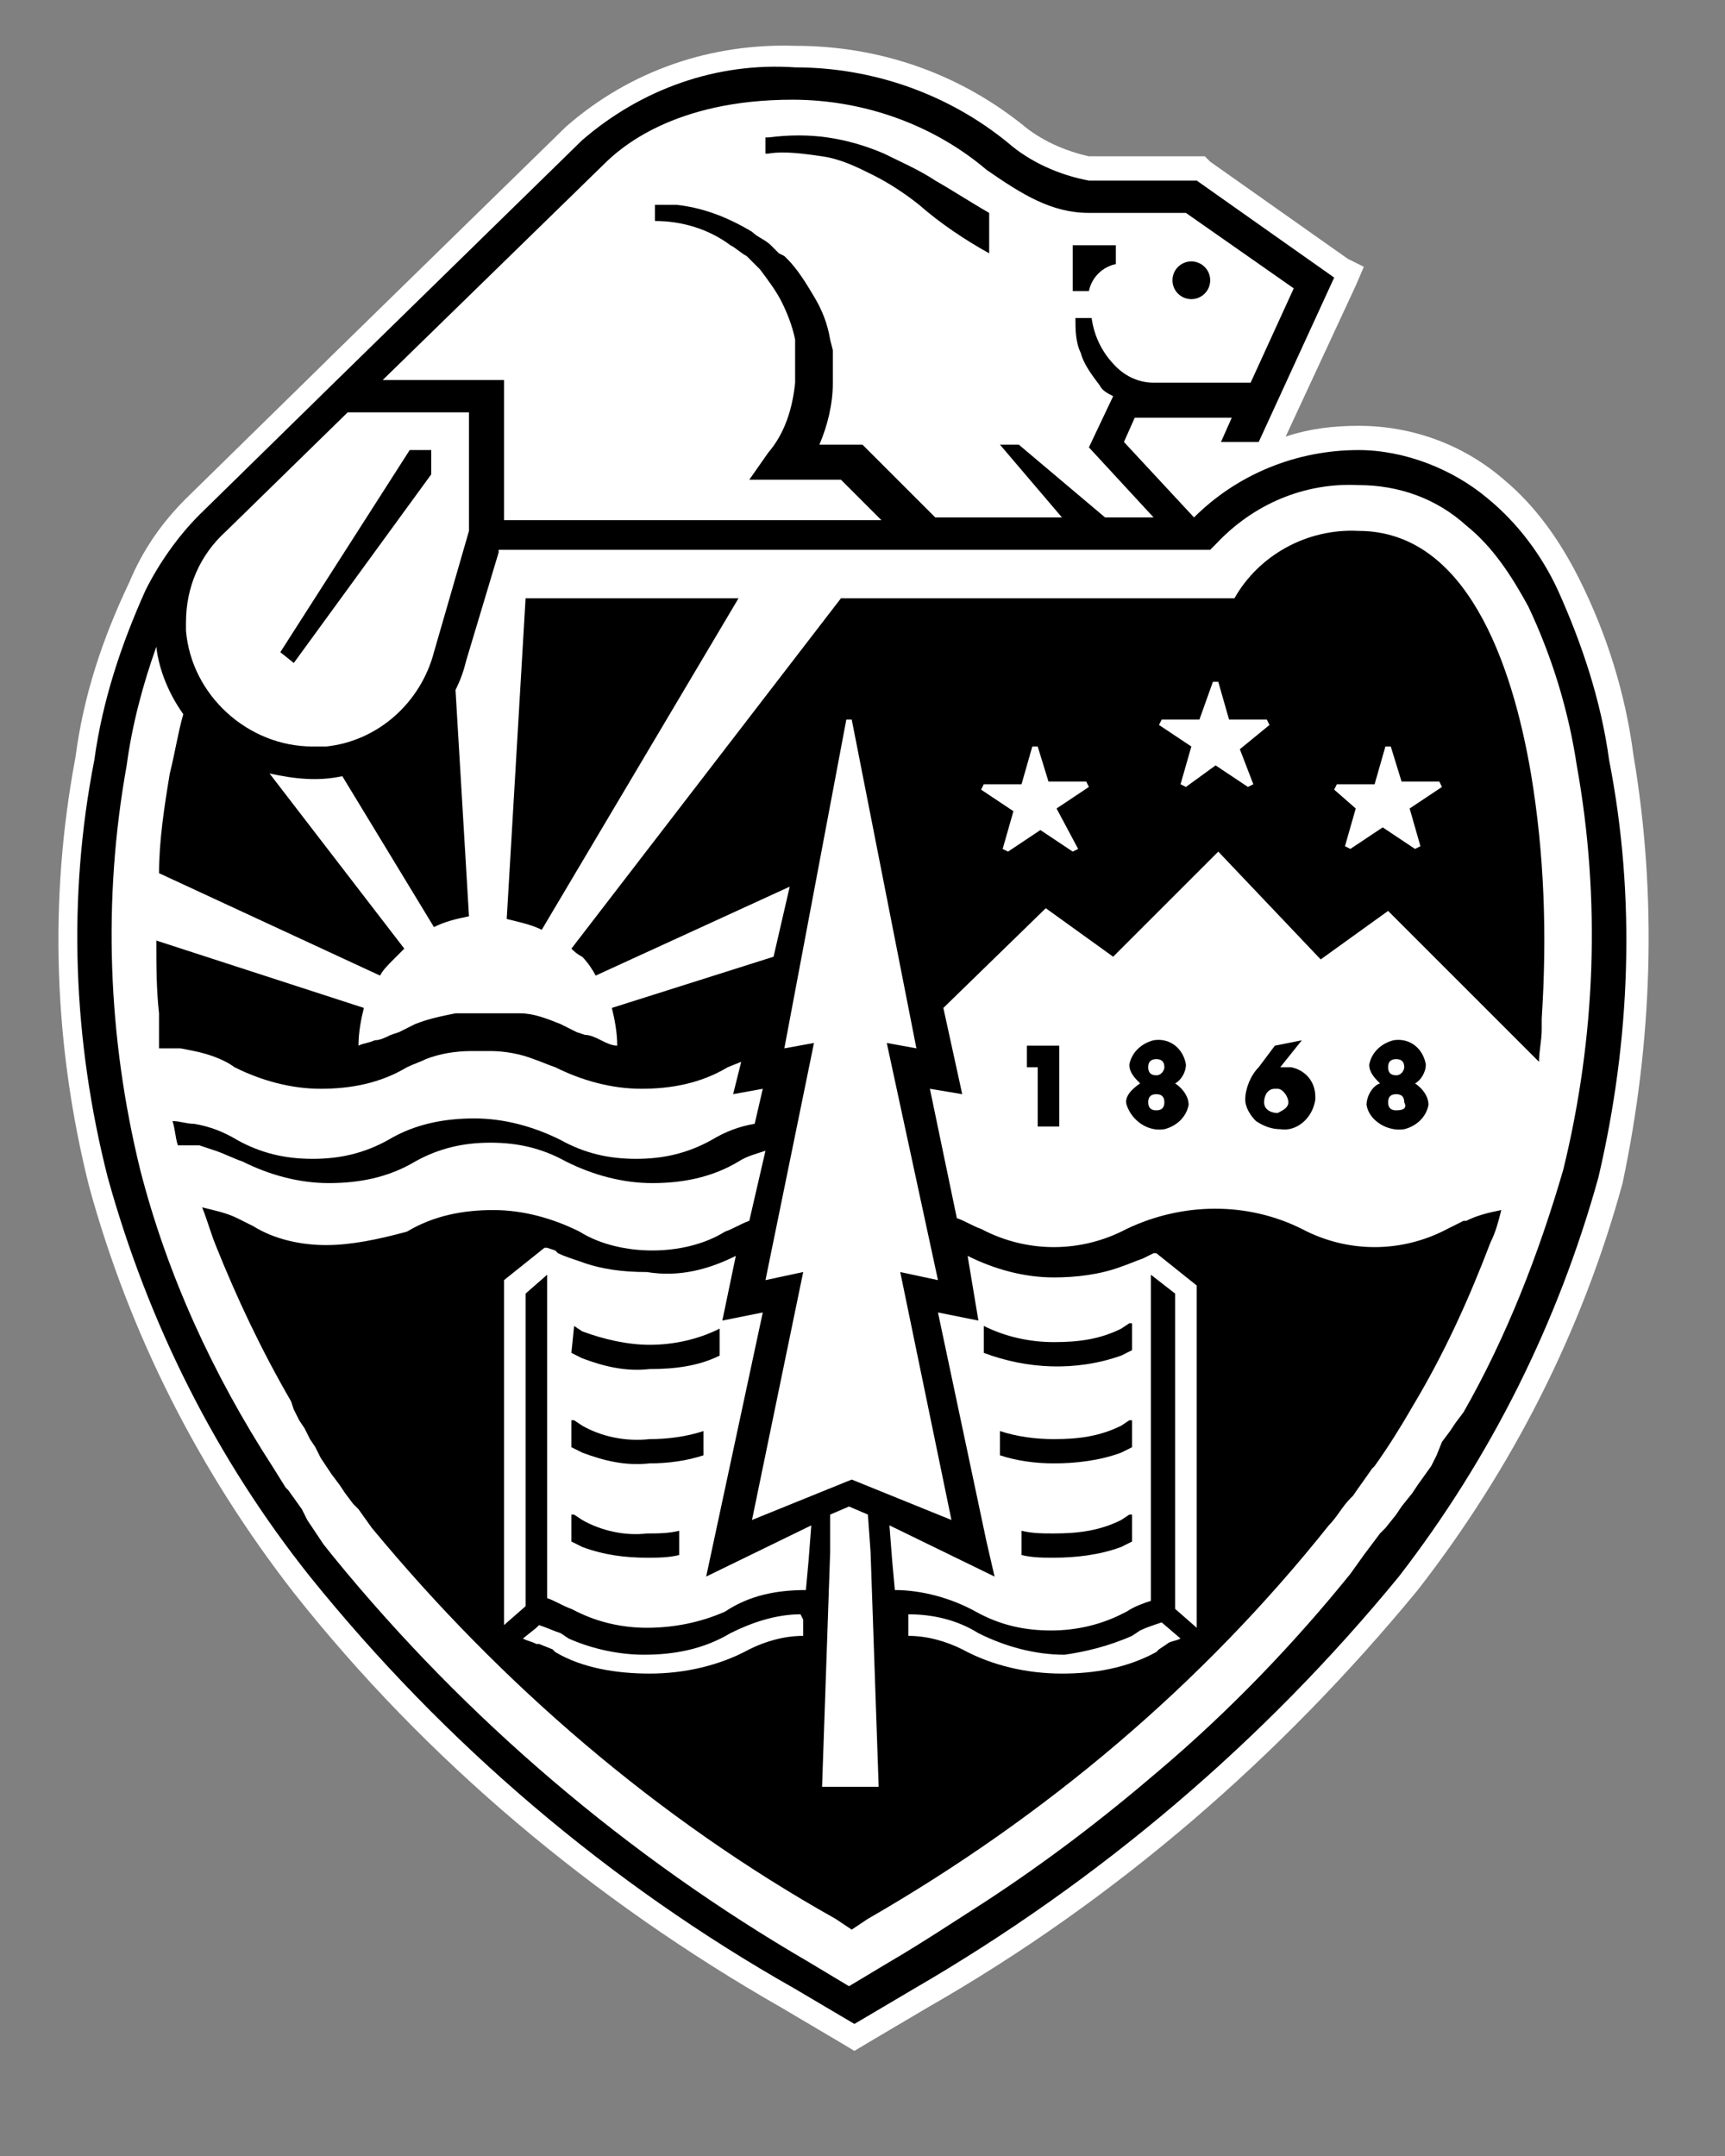 <?xml version="1.0" encoding="UTF-8" standalone="no"?>
<!DOCTYPE svg PUBLIC "-//W3C//DTD SVG 1.1//EN" "http://www.w3.org/Graphics/SVG/1.1/DTD/svg11.dtd">
<svg width="100%" height="100%" viewBox="0 0 64 80" version="1.1" xmlns="http://www.w3.org/2000/svg" xmlns:xlink="http://www.w3.org/1999/xlink" xml:space="preserve" xmlns:serif="http://www.serif.com/" style="fill-rule:evenodd;clip-rule:evenodd;stroke-linejoin:round;stroke-miterlimit:2;">
    <rect x="0" y="0" width="64" height="80" fill="#808080" stroke="none"/>
    <path d="M60.6,28C60.3,25.7 59.6,23.5 58.6,21.5C57.9,20.1 57,18.8 55.8,17.8C54.3,16.5 52.4,15.8 50.4,15.8C49.5,15.8 48.6,15.9 47.7,16.2L50.3,10.6L50.6,9.9L50,9.6L44.9,6L44.7,5.8L40.4,5.8C39.5,5.6 38.6,5.2 37.9,4.6C35.5,2.7 32.6,1.7 29.5,1.7C26.4,1.6 23.4,2.6 21,4.7L12.2,13.3L12,13.5L6.9,18.5C6,19.4 5.3,20.4 4.8,21.6C3.8,23.7 3.1,25.8 2.8,28.1C1.8,33.4 2,38.8 3.3,44C4.8,49.5 7.4,54.6 10.9,59.1C15.8,65.3 22,70.5 29,74.5L31.2,75.8L31.7,76.1L32.2,75.8L34.4,74.5C41.4,70.5 47.5,65.2 52.6,59C56.1,54.5 58.7,49.4 60.2,43.9C61.3,38.7 61.5,33.3 60.6,28Z" style="fill:white;fill-rule:nonzero;"/>
    <path d="M27.4,22.2L19.5,22.2L18.8,34.1C19.2,34.2 19.7,34.3 20.1,34.5L27.4,22.2Z" style="fill-rule:nonzero;"/>
    <path d="M21.3,49.2L21.2,50.2L21.6,50.4C22.4,50.7 23.2,50.9 24.1,50.8C25,50.8 25.9,50.7 26.7,50.3L26.7,49.3C25.9,49.7 25,49.9 24.1,49.9C23.3,49.9 22.4,49.7 21.6,49.4L21.3,49.2Z" style="fill-rule:nonzero;"/>
    <path d="M21.6,52.9L21.3,52.7L21.2,52.7L21.2,53.7L21.6,53.9C22.4,54.2 23.2,54.4 24.1,54.3C24.8,54.3 25.5,54.2 26.1,54L26.1,53.1C25.5,53.3 24.8,53.4 24.1,53.4C23.2,53.5 22.3,53.3 21.6,52.9Z" style="fill-rule:nonzero;"/>
    <path d="M21.6,56.4L21.3,56.2L21.2,56.2L21.2,57.2L21.6,57.4C22.4,57.7 23.2,57.8 24,57.8C24.4,57.8 24.8,57.8 25.2,57.7L25.2,56.8C24.8,56.9 24.4,56.9 24,56.9C23.2,57 22.3,56.8 21.6,56.4Z" style="fill-rule:nonzero;"/>
    <path d="M30.5,5.8C31.2,5.9 31.8,6.2 32.4,6.5C33,6.8 33.6,7.2 34.1,7.6C34.9,8.3 35.8,8.9 36.7,9.4L36.7,7.9C36,7.5 35.4,7.1 34.7,6.7C34.1,6.3 33.4,6 32.8,5.7C32.1,5.4 31.4,5.2 30.7,5.1C30,5 29.3,5 28.5,5.1L28.4,5.1L28.4,5.7L28.5,5.7C29.1,5.6 29.8,5.7 30.5,5.8Z" style="fill-rule:nonzero;"/>
    <path d="M59.7,28.2C59.4,26 58.7,23.9 57.8,21.9C57.2,20.6 56.3,19.4 55.2,18.5C53.9,17.4 52.1,16.7 50.4,16.7C48.1,16.7 45.9,17.6 44.3,19.2L41.7,16.4L42.1,15.5L45.7,15.5L45.3,16.4L46.7,16.4L49.5,10.3L44.4,6.7L40.4,6.7C39.3,6.5 38.2,6 37.4,5.3C35.2,3.5 32.4,2.5 29.5,2.5C26.6,2.3 23.8,3.3 21.6,5.2L12.5,14.1L7.4,19.1C6.6,19.9 5.9,20.9 5.4,21.9C4.5,23.9 3.8,26 3.5,28.2C2.5,33.3 2.7,38.6 4,43.7C5.5,49.1 8,54.1 11.5,58.5C16.5,64.7 22.6,69.9 29.5,73.8L31.7,75.1L33.9,73.8C40.8,69.8 46.9,64.6 51.9,58.5C55.3,54.1 57.8,49.1 59.3,43.7C60.5,38.6 60.7,33.3 59.7,28.2ZM22.4,6.1C23,5.5 25,3.7 29.4,3.7C32,3.7 34.6,4.6 36.6,6.3C37.9,7.2 39,7.9 40.4,7.9L44,7.9L48,10.7L46.4,14.2L42.8,14.2C42.3,14.2 41.8,14 41.4,13.6C40.9,13.1 40.6,12.5 40.5,11.8L39.9,11.8C39.9,12.2 39.9,12.7 40.1,13.1C40.2,13.5 40.5,13.9 40.8,14.3C40.9,14.5 41.1,14.6 41.3,14.7L40.4,16.6L42.8,19.2L41,19.2L37.8,16.5L37.1,16.5L39.4,19.2L34.7,19.2L32,16.5L30.4,16.5C30.7,15.8 30.9,15 30.9,14.2L30.9,13L30.8,12.6C30.7,12 30.5,11.5 30.2,11C29.9,10.5 29.6,10 29.2,9.6L29.1,9.5L28.9,9.4L28.6,9.1C28.4,8.9 28.1,8.8 27.9,8.6C26.9,8 26,7.7 25.1,7.6L24.3,7.6L24.3,8.2C25.3,8.2 26.3,8.5 27.1,9.1C27.3,9.2 27.5,9.4 27.7,9.5L28.2,10C28.5,10.4 28.8,10.8 29,11.2C29.2,11.6 29.4,12.1 29.5,12.6L29.5,14.2C29.4,15.2 29.1,16.1 28.5,16.8L27.8,17.8L31.2,17.8L32.7,19.3L18.7,19.3L18.7,14.1L14.2,14.1L22.4,6.1ZM16.1,24.2C15.6,26.1 14,27.5 12.1,27.7L11.6,27.7C9.2,27.7 7.1,25.8 6.9,23.4L6.9,23.1C6.9,21.8 7.4,20.6 8.4,19.7L12.9,15.3L17.4,15.3L17.4,19.7L16.1,24.2ZM58,43.4C57.1,46.5 55.9,49.6 54.3,52.4L54,52.8L53.8,53.1L53.5,53.5L53.3,54L53.1,54.4L52.6,55.1L52.4,55.4L52,55.9L51.8,56.2L51.4,56.7L51.2,56.9L50.6,57.7L50.1,58.4C48,61 45.6,63.5 43,65.7C40.9,67.5 38.8,69.1 36.5,70.6C35.4,71.3 34.2,72.1 33,72.8L31.5,73.7L30,72.8C23.3,68.9 17.3,63.8 12.4,57.8L12,57.3L11.4,56.4L11.2,56L10.7,55.3L10.6,55.2L10.1,54.4C7.9,51 6.2,47.3 5.2,43.4C4,38.5 3.8,33.4 4.7,28.4C4.9,26.9 5.3,25.4 5.8,24C5.9,24.9 6.3,25.8 6.8,26.5C6.6,27.2 6.5,27.9 6.3,28.7C6.1,29.9 5.9,31.2 5.9,32.4L14.1,36.2C14.2,36 14.4,35.8 14.6,35.6C14.7,35.5 14.9,35.3 15,35.2L10,28.7C10.9,28.9 11.8,29 12.7,28.8L16.1,34.4C16.5,34.2 16.9,34.1 17.4,34L16.9,25.6C17.1,25.2 17.2,24.9 17.3,24.5L18.5,20.5L18.5,20.4L44.9,20.4L45.1,20.2C46.5,18.7 48.4,17.9 50.4,18C51.9,18 53.3,18.5 54.4,19.5C55.4,20.3 56.1,21.4 56.7,22.5C57.6,24.4 58.2,26.4 58.5,28.4C59.4,33.4 59.2,38.5 58,43.4Z" style="fill-rule:nonzero;"/>
    <circle cx="44.2" cy="10.4" r="0.7"/>
    <path d="M40.4,10.8C40.5,10.3 40.9,9.9 41.4,9.8L41.4,9.1L39.8,9.1L39.8,10.8L40.4,10.8Z" style="fill-rule:nonzero;"/>
    <path d="M56.8,28.7C56.1,24.6 54.4,19.7 50.4,19.7C48.5,19.6 46.7,20.6 45.8,22.2L31.2,22.2L21.2,35.2C21.3,35.3 21.4,35.4 21.6,35.5C21.8,35.7 22,36 22.1,36.2L29.3,32.9L28.7,35.5L22.7,37.4C22.8,37.8 22.9,38.3 22.9,38.8C22.7,38.8 22.5,38.7 22.3,38.6C22.1,38.5 21.9,38.4 21.7,38.4L21.4,38.3L20.8,38C20.3,37.8 19.8,37.6 19.3,37.6L16.9,37.6C16.4,37.7 15.9,37.8 15.4,38L14.8,38.3L14.5,38.4C14.3,38.5 14.1,38.6 13.9,38.6C13.7,38.7 13.5,38.7 13.3,38.8C13.3,38.3 13.4,37.8 13.5,37.4L5.8,34.9C5.8,35.8 5.8,36.7 5.9,37.6L5.9,38.9L6.7,38.9L7.2,39C7.7,39.1 8.3,39.3 8.7,39.6C9.7,40.1 10.8,40.4 11.9,40.4C13,40.4 14.1,40.2 15.1,39.6C15.3,39.5 15.6,39.4 15.8,39.3C16.3,39.1 16.9,39 17.5,39L18.2,39C18.7,39 19.3,39.1 19.8,39.3C20.1,39.4 20.3,39.5 20.6,39.6C21.6,40.1 22.7,40.4 23.8,40.4C24.9,40.4 26,40.2 27,39.6L27.5,39.4L27.2,40.6L28.3,40.4L28,41.7C27.4,41.8 26.9,42 26.4,42.3C25.5,42.8 24.6,43 23.6,43C22.6,43 21.7,42.8 20.8,42.3C19.8,41.8 18.7,41.5 17.6,41.5C16.5,41.5 15.4,41.7 14.4,42.3C13.5,42.8 12.6,43 11.6,43C10.6,43 9.7,42.8 8.8,42.3C8.3,42 7.8,41.8 7.2,41.7L7.6,41.7L7.2,41.7C6.9,41.7 6.7,41.6 6.4,41.6C6.5,41.9 6.5,42.2 6.6,42.5L7.4,42.5L8,42.7C8.3,42.8 8.7,43 9,43.1C10,43.6 11.1,43.9 12.2,43.9C13.3,43.9 14.4,43.7 15.4,43.1C16.3,42.6 17.2,42.4 18.2,42.4C19.2,42.4 20.1,42.6 21,43.1C22,43.6 23.1,43.9 24.2,43.9C25.3,43.9 26.4,43.7 27.4,43.1C27.7,42.9 28.1,42.8 28.4,42.7L27.8,45.3C27.5,45.4 27.2,45.6 26.9,45.7C26.1,46.2 25.1,46.4 24.2,46.4C23.3,46.4 22.3,46.2 21.5,45.7C20.5,45.2 19.4,44.9 18.3,44.9C17.2,44.9 16.1,45.1 15.1,45.7C14,46 13,46.2 12.1,46.2C11.2,46.2 10.2,46 9.4,45.5L8.8,45.2C8.4,45 7.9,44.9 7.5,44.8C7.7,45.3 7.8,45.7 8,46.2C8.8,48.2 9.7,50.1 10.8,52L10.9,52.3L11.1,52.7L11.3,53L11.5,53.4L11.7,53.7L11.9,54.1L12.3,54.7L12.6,55.1L12.8,55.4L13.1,55.8L13.3,56L13.8,56.7C18.6,62.5 24.4,67.5 31,71.2L31.6,71.6L32.2,71.2C38.8,67.4 44.6,62.5 49.3,56.6C49.6,56.3 49.8,55.9 50.1,55.6L50.2,55.5C50.4,55.2 50.7,54.8 50.9,54.5L51,54.4C51.5,53.7 52,52.9 52.4,52.2C53.6,50.2 54.5,48.2 55.3,46.1C55.5,45.7 55.6,45.3 55.7,44.9C55.2,45 54.8,45.1 54.4,45.3L54.3,45.3L53.7,45.6C52,46.5 50,46.5 48.3,45.6C46.3,44.6 43.9,44.6 41.8,45.6C40.1,46.5 38.1,46.5 36.4,45.6C36.1,45.5 35.8,45.3 35.5,45.2L34.5,40.4L35.7,40.6L35,37.4L38.8,33.7L41.3,35.5L45.2,31.6L49,35.6L51.5,33.8L57.1,39.4C57.1,39 57.2,38.6 57.2,38.2L57.2,37.8C57.4,34.7 57.3,31.7 56.8,28.7ZM49.5,29.3L49.6,29.1L51,29.1L51.4,27.7L51.6,27.7L52,29L53.4,29L53.5,29.2L52.3,30L52.7,31.4L52.5,31.5L51.3,30.7L50.1,31.5L49.9,31.4L50.3,30L49.5,29.3ZM46.5,29.1L46.3,29.2L45.1,28.4L44,29.2L43.8,29.1L44.2,27.7L43,26.9L43.1,26.7L44.5,26.7L45,25.3L45.2,25.3L45.6,26.7L47,26.7L47.1,26.9L46,27.8L46.5,29.1ZM40,31.5L39.8,31.6L38.6,30.8L37.4,31.6L37.2,31.5L37.6,30.1L36.4,29.3L36.5,29.1L37.9,29.1L38.3,27.7L38.5,27.7L38.9,29L40.3,29L40.4,29.2L39.2,30L40,31.5ZM34.8,47.5L33.4,47.2L35.3,56.4L31.6,54.9L27.9,56.4L29.8,47.2L28.4,47.5L30.2,38.7L29.1,38.9L31.4,26.7L31.6,26.7L34,38.9L32.9,38.7L34.8,47.5ZM32.3,57.6L32.6,66.3L30.5,66.3L30.8,57.6L30.8,56.2L31.5,55.9L32.2,56.2L32.3,57.6ZM29.8,60.1L29.8,60.7C29.1,60.7 28.4,60.9 27.8,61.2C26.7,61.8 25.4,62.1 24.1,62.1C22.9,62.1 21.6,61.9 20.6,61.3L20.5,61.2L20,61L19.9,61C19.7,60.9 19.6,60.9 19.4,60.8L19.9,60.4L20,60.3C20.3,60.4 20.5,60.5 20.8,60.6L21.1,60.8C22,61.2 23,61.4 23.9,61.4C25,61.4 26.1,61.2 27.1,60.6C27.9,60.2 28.8,59.9 29.7,59.9L29.8,60.1ZM42,60.7L42.3,60.5C42.5,60.4 42.8,60.3 43.1,60.2L43.8,60.8C43.6,60.9 43.4,60.9 43.3,61L43,61.2L42.9,61.3C41.8,61.9 40.6,62.1 39.4,62.1C38.1,62.1 36.8,61.8 35.7,61.2C35.1,60.9 34.4,60.7 33.7,60.7L33.7,59.9C34.6,59.9 35.5,60.1 36.3,60.6C37.3,61.1 38.4,61.4 39.5,61.4C40.2,61.3 41.1,61.1 42,60.7ZM27.3,46.6L26.8,49L28.3,48.7L26.2,58.5L30.1,56.6L30,57.9L29.9,59C28.8,59 27.8,59.2 26.9,59.8C26,60.2 25,60.4 24,60.4C23.1,60.4 22.2,60.2 21.4,59.8L21.2,59.7C20.9,59.6 20.6,59.4 20.3,59.3L20.3,47.3L19.5,48L19.5,59.6L18.7,60.3L18.7,47.5L20.2,46.3L20.3,46.3L20.6,46.4L20.7,46.5C20.9,46.6 21.2,46.7 21.5,46.8C22.3,47.1 23.1,47.2 24,47.2C25.2,47.4 26.3,47.1 27.3,46.6ZM35.9,46.6C36.9,47.1 38,47.4 39.1,47.4C39.9,47.4 40.8,47.3 41.6,47C41.9,46.9 42.1,46.8 42.4,46.7L42.8,46.5L42.9,46.5L44.4,47.7L44.4,60.4L43.6,59.7L43.6,48L42.7,47.3L42.7,59.4C42.4,59.5 42.1,59.6 41.8,59.8L41.6,59.9C40.8,60.3 39.9,60.5 39,60.5C38,60.5 37.1,60.3 36.2,59.8C35.3,59.3 34.2,59 33.2,59L33.1,57.9L33,56.6L36.9,58.5L36.6,57.2L34.8,48.7L36.3,49L35.9,46.6Z" style="fill-rule:nonzero;"/>
    <path d="M41.6,50.3L42,50.1L42,49.1L41.9,49.1L41.6,49.3C40.8,49.7 40,49.8 39.1,49.8C38.2,49.8 37.3,49.6 36.5,49.2L36.5,50.2C38.1,50.8 39.9,50.9 41.6,50.3Z" style="fill-rule:nonzero;"/>
    <path d="M41.6,52.9C40.8,53.3 40,53.4 39.1,53.4C38.4,53.4 37.7,53.3 37.1,53.1L37.1,54C37.7,54.2 38.4,54.3 39.1,54.3C39.9,54.3 40.8,54.2 41.6,53.9L42,53.7L42,52.7L41.9,52.7L41.6,52.9Z" style="fill-rule:nonzero;"/>
    <path d="M41.6,56.4C40.8,56.8 40,56.9 39.1,56.9C38.7,56.9 38.3,56.9 37.9,56.8L37.9,57.7C38.3,57.8 38.7,57.8 39.1,57.8C39.9,57.8 40.8,57.7 41.6,57.4L42,57.2L42,56.2L41.9,56.2L41.6,56.4Z" style="fill-rule:nonzero;"/>
    <path d="M10.4,24.2L10.9,24.6L16,17.6L16,16.7L15.2,16.7L10.4,24.2Z" style="fill-rule:nonzero;"/>
    <path d="M39.3,41.8L39.3,38.8L38.1,38.8L38.1,39.6L38.5,39.6L38.5,41.8L39.3,41.8Z" style="fill-rule:nonzero;"/>
    <path d="M41.8,41C42,41.6 42.6,42 43.2,41.9C43.6,41.8 44,41.5 44.1,41C44.1,40.7 43.9,40.4 43.6,40.2C43.8,40.1 44,39.8 44,39.5C43.9,38.9 43.4,38.5 42.8,38.6C42.4,38.7 42,39 41.9,39.5C41.9,39.8 42.1,40 42.3,40.2C42,40.4 41.7,40.7 41.8,41ZM42.9,39.9C42.7,39.9 42.6,39.8 42.6,39.6C42.6,39.4 42.7,39.3 42.9,39.3C43.1,39.3 43.2,39.4 43.2,39.6C43.2,39.7 43.1,39.9 42.9,39.9ZM42.9,41.2C42.7,41.2 42.6,41.1 42.6,40.9C42.6,40.7 42.7,40.6 42.9,40.6C43.1,40.6 43.2,40.7 43.2,40.9C43.2,41.1 43.1,41.2 42.9,41.2C42.9,41.3 42.9,41.3 42.9,41.2Z" style="fill-rule:nonzero;"/>
    <path d="M47.3,38.8L46.7,39.6C46.4,39.9 46.2,40.4 46.2,40.8C46.2,41.1 46.4,41.4 46.6,41.6C46.9,41.8 47.2,41.9 47.5,41.9C48.1,42 48.7,41.5 48.8,40.8L48.8,40.7C48.8,40.1 48.4,39.7 47.9,39.6L47.5,39.6L48.3,38.6L47.3,38.8ZM47.4,40.4C47.6,40.4 47.8,40.7 47.8,40.9C47.8,41.1 47.6,41.2 47.4,41.3C47.2,41.3 46.9,41.2 46.9,40.9C46.9,40.7 47,40.4 47.3,40.4L47.4,40.4Z" style="fill-rule:nonzero;"/>
    <path d="M50.7,41C50.8,41.6 51.5,42 52.1,41.9C52.5,41.8 52.9,41.5 53,41C53,40.7 52.8,40.4 52.5,40.2C52.7,40.1 52.9,39.8 52.9,39.5C52.8,38.9 52.3,38.5 51.7,38.6C51.3,38.7 50.9,39 50.8,39.5C50.8,39.8 51,40 51.2,40.2C50.9,40.3 50.7,40.7 50.7,41ZM51.8,39.9C51.6,39.9 51.5,39.8 51.5,39.6C51.5,39.4 51.6,39.3 51.8,39.3C52,39.3 52.1,39.4 52.1,39.6C52.1,39.7 52,39.9 51.8,39.9C51.9,39.9 51.9,39.9 51.8,39.9ZM51.8,41.2C51.6,41.2 51.5,41.1 51.5,40.9C51.5,40.7 51.6,40.6 51.8,40.6C52,40.6 52.1,40.7 52.1,40.9C52.2,41.1 52.1,41.2 51.8,41.2C51.9,41.3 51.9,41.3 51.8,41.2Z" style="fill-rule:nonzero;"/>
</svg>
